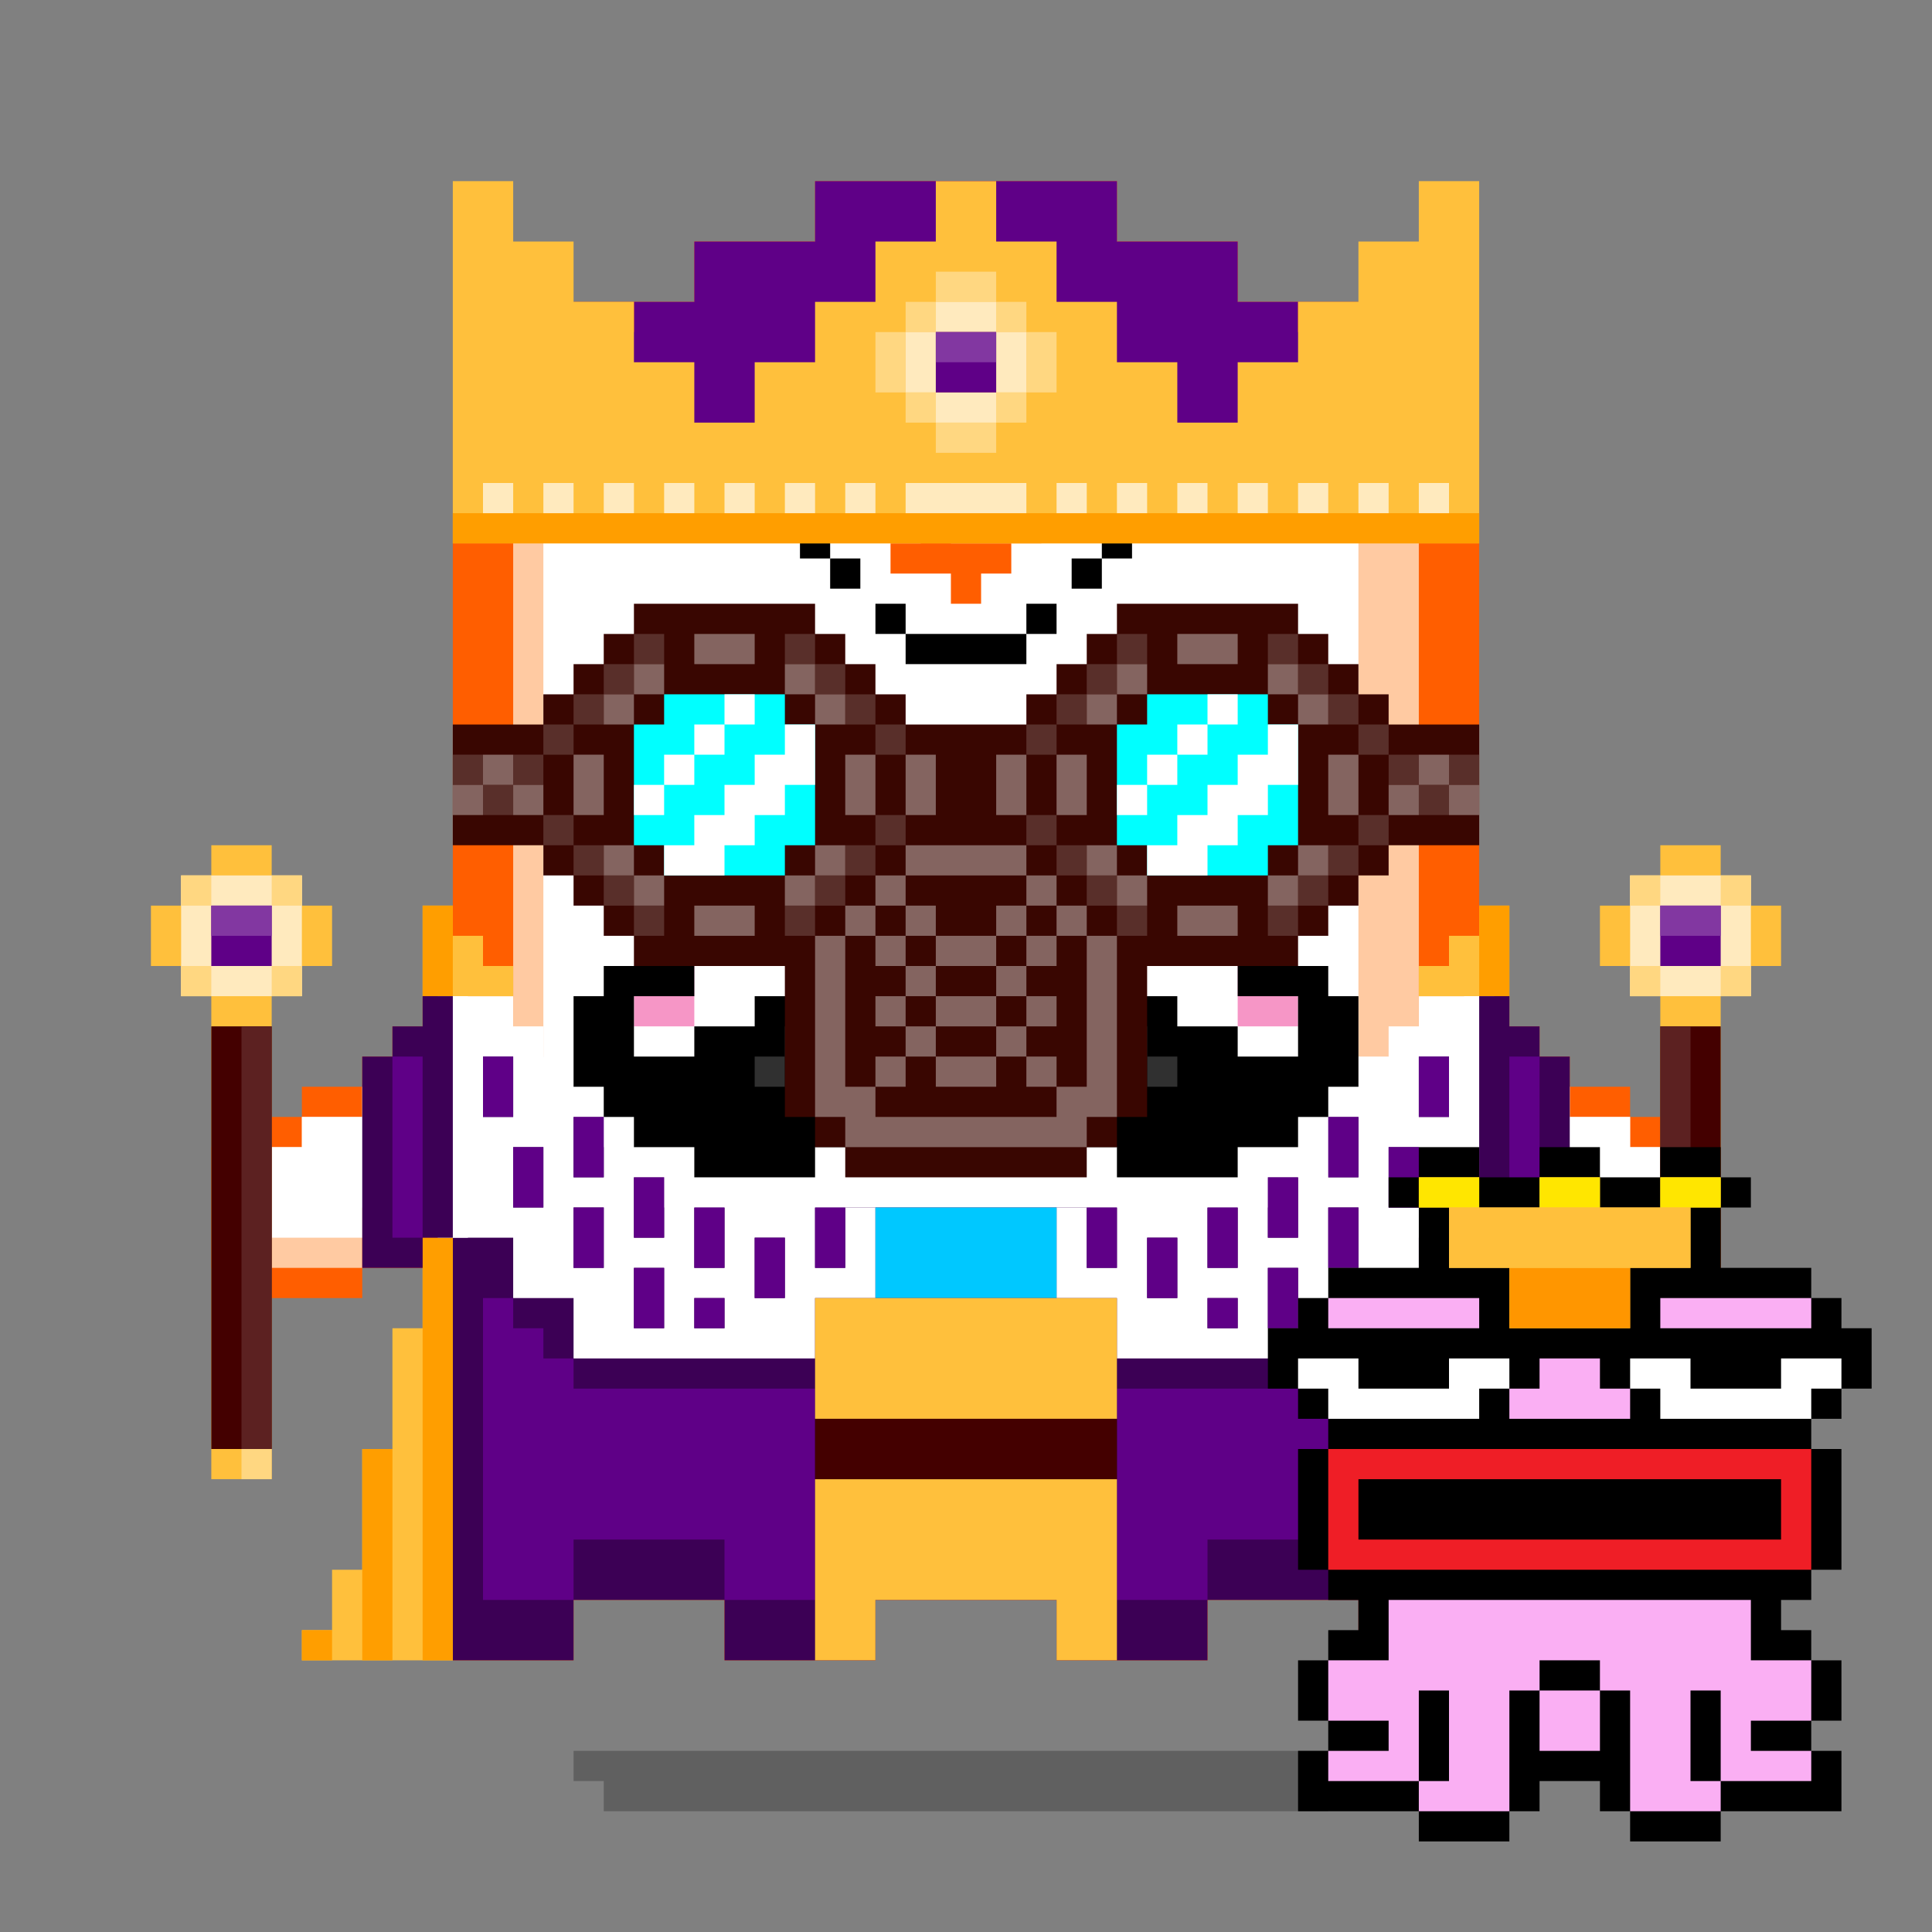 <svg xmlns="http://www.w3.org/2000/svg" viewBox="0 0 64 64"><rect x="0" y="0" width="64" height="64" fill="#808080" stroke="none"/><g class="gotchi-bg"><defs fill="#fff"><pattern id="a" patternUnits="userSpaceOnUse" width="4" height="4"><path d="M0 0h1v1H0zm2 2h1v1H2z"/></pattern><pattern id="b" patternUnits="userSpaceOnUse" x="0" y="0" width="2" height="2"><path d="M0 0h1v1H0z"/></pattern><pattern id="c" patternUnits="userSpaceOnUse" x="-2" y="0" width="8" height="1"><path d="M0 0h1v1H0zm2 0h1v1H2zm2 0h1v1H4z"/></pattern><pattern id="d" patternUnits="userSpaceOnUse" x="0" y="0" width="4" height="4"><path d="M0 0h1v1H0zm0 2h1v1H0zm1 0V1h1v1zm1 0h1v1H2zm0-1h1V0H2zm1 2h1v1H3z"/></pattern><pattern id="e" patternUnits="userSpaceOnUse" width="64" height="32"><path d="M4 4h1v1H4zm7 0h1v1h-1zm7 0h1v1h-1zm7 0h1v1h-1zm7 0h1v1h-1zm7 0h1v1h-1zm7 0h1v1h-1zm7 0h1v1h-1zm7 0h1v1h-1z"/><path fill="url(#a)" d="M0 8h64v7H0z"/><path fill="url(#b)" d="M0 16h64v1H0z"/><path fill="url(#c)" d="M0 18h64v1H0z"/><path fill="url(#b)" d="M22 18h15v1H22zM0 20h64v3H0z"/><path fill="url(#d)" d="M0 24h64v8H0z"/></pattern><mask id="f"><path fill="url(#e)" d="M0 0h64v32H0z"/></mask></defs><path fill="#fff" d="M0 0h64v32H0z"/><path fill="#dea8ff" class="gotchi-secondary" mask="url(#f)" d="M0 0h64v32H0z"/><path fill="#dea8ff" class="gotchi-secondary" d="M0 32h64v32H0z"/><path mask="url(#f)" fill="#fff" transform="matrix(1 0 0 -1 0 64)" d="M0 0h64v32H0z"/></g><style>.gotchi-primary{fill:#FF5E00;}.gotchi-secondary{fill:#FFCAA2;}.gotchi-cheek{fill:#F696C6;}.gotchi-eyeColor{fill:#0064FF;}.gotchi-primary-mouth{fill:#FF5E00;}.gotchi-sleeves-up{display:none;}.gotchi-handsUp{display:none;}.gotchi-handsDownOpen{display:block;}.gotchi-handsDownClosed{display:none;}</style><g class="gotchi-body"><path d="M47 14v-2h-2v-2h-4V8h-4V6H27v2h-4v2h-4v2h-2v2h-2v41h4v-2h5v2h5v-2h6v2h5v-2h5v2h4V14z" class="gotchi-primary"/><path d="M45 14v-2h-4v-2h-4V8H27v2h-4v2h-4v2h-2v39h2v-2h5v2h5v-2h6v2h5v-2h5v2h2V14z" class="gotchi-secondary"/><path d="M18,49h2v-1h2v1h2v2h5v-2h2v-1h2v1h2v2h5v-2h2v-1h2v1h1V14h-4v-2h-4v-2h-5V9h-5v2h-4v2h-4v2h-1V49z" fill="#fff"/></g><path class="gotchi-cheek" d="M21 32v2h2v-2h-1zm21 0h-1v2h2v-2z"/><g class="gotchi-primary-mouth"><path d="M29 32h-2v2h2v-1z"/><path d="M33 34h-4v2h6v-2h-1z"/><path d="M36 32h-1v2h2v-2z"/></g>
    <style>
        .gotchi-bg { display: none }
    </style>
<g class="gotchi-shadow"><path opacity=".25" d="M25 58H19v1h1v1h24V59h1V58h-1z" fill="#000"/></g><g class="gotchi-collateral"><path d="M30 11v1h4v-1h-4z"/><path d="M29 12h1v1h-1zm7.5 2.5v4h1v-4h-1zm-10 4h1v-4h-1v4z"/><path d="M27.5 13.5h1v1h-1zm8 5h1v1h-1zm0-5h1v1h-1zM34 12h1v1h-1zm-5 8h1v1h-1zm-1.5-1.5h1v1h-1zM34 20h1v1h-1z"/><path d="M30 21v1h4v-1h-4z"/><g fill="#ff5e00"><path d="M32.5 16h-1v-1h2v-1h-1v-1h-1v1h-2v1h1v3h-1v1h2v1h1v-1h1v-1h-2v-1h2v-1h-1z"/><path d="M33.5 17h1v1h-1zm0-2h1v1h-1z"/></g></g><g class="gotchi-eyeColor"><path d="M27 23H26H25H24H23H22H21V24H22H23H24V25H23H22H21V26H22H23H24H25H26H27H28H29V25H28H27H26V24H27H28H29V23H28H27Z" class="gotchi-primary" /><path d="M41 24H42H43V23H42H41H40H39H38H37H36H35V24H36H37H38V25H37H36H35V26H36H37H38H39H40H41H42H43V25H42H41H40V24H41Z" class="gotchi-primary" /><rect x="24" y="24" width="2" height="1" /><rect x="38" y="24" width="2" height="1" /></g><g class="gotchi-wearable wearable-body"><svg x="10" y="30"><path d="M39 4h-2v1h-1v1h-1v1h-1v2h-2v1H12V9h-1V8h-1V7H9V6H8V5H7V4H5v21h4v-2h5v2h5v-2h6v2h5v-2h5v2h4V4z" fill="#3c0055"/><path d="M18 11v1h-1v-2h1V9h-6v2h-1V9h1V8h-1V7h-1v2H9V7h1V6H9V5H8V4H7V3H5v8h2v2h2v2h8v-2h2v-3h-1v1zm-5-1h1v2h-1v-2zM6 6V5h1v2H6V6zm1 3V8h1v2H7V9zm2 2v-1h1v2H9v-1zm2 3v-2h1v2h-1zm2 0v-1h1v1h-1zm2-1v-2h1v2h-1zM37 3v1h-1v1h-1v1h-1v1h1v2h-1V7h-1v1h-1v1h1v2h-1V9h-6v1h1v2h-1v-2h-1v3h2v2h8v-2h2v-2h2V3h-2zm-6 7v2h-1v-2h1zm-3 2v-1h1v2h-1v-1zm2 2v-1h1v1h-1zm2 0v-2h1v2h-1zm2-2v-2h1v2h-1zm2-2V8h1v2h-1zm2-4v1h-1V5h1v1z" fill="#fff"/><path d="M10 8V7H9v2h1V8zm25 0V7h-1v2h1V8zm-19 4v-1h-1v2h1v-1zm1-1v1h1v-2h-1v1zm12 1v-1h-1v2h1v-1zM7 6V5H6v2h1V6zm0 3v1h1V8H7v1zm26 4v-1h-1v2h1v-1zm-21 0v-1h-1v2h1v-1zm0-3V9h-1v2h1v-1zm2 1v-1h-1v2h1v-1zm23-5v1h1V5h-1v1zm-4 4V9h-1v2h1v-1zm-2 1v-1h-1v2h1v-1zm-4 0v-1h-1v2h1v-1zm10-2V8h-1v2h1V9zm-27 2v-1H9v2h1v-1zm3 2h1v1h-1v-1zm17 0h1v1h-1v-1zm5-2v-1h-1v2h1v-1zm2 3h-1v1h-1v1h-8v7h3v-2h5v2h3V13h-1v1zm-22 2H9v-1H8v-1H7v-1H6v10h3v-2h5v2h3v-7h-2z" fill="#5f0087"/><path d="M43 24v-2h-1v-4h-1v-4h-1v-3h-1v14h5v-1h-1zM4 12v2H3v4H2v4H1v2H0v1h5V11H4v1zm36-9V0h-1v1h-1v1h-1v1h3zM6 1H5V0H4v3h3V2H6V1z" fill="#ffc03c"/><path d="M39 25h1V11h-1v14zm4-1h1v1h-1v-1zm-2-5v6h1v-7h-1v1zM4 12v13h1V11H4v1zM39 1v2h1V0h-1v1zM4 3h1V0H4v3zM0 24h1v1H0v-1zm2-5v6h1v-7H2v1z" fill="#ff9e00"/><path d="M24,10h-5v3h6v-3H24z" fill="#00c8ff"/><path d="M26 13h-9v4h10v-4h-1zm-1 6h-8v6h2v-2h6v2h2v-6h-2z" fill="#ffc03c"/><path d="M26,17h-9v2h10v-2H26z" fill="#400"/></svg></g><g class="gotchi-handsDownClosed"><g class="gotchi-primary"><path d="M19 42h1v1h-1zm1-6h1v1h-1z"/><path d="M21 37h1v1h-1zm5 3v4h1v-4zm-5 3h-1v1h2v-1z"/><path d="M24 44h-2v1h4v-1h-1zm1-5h-1v1h2v-1z"/><path d="M23 38h-1v1h2v-1z"/></g><g class="gotchi-secondary"><path d="M19 43h1v1h-1zm5 2h-2v1h4v-1h-1z"/><path d="M27 41v3h1v-3zm-6 3h-1v1h2v-1z"/><path d="M26 44h1v1h-1zm-7-3h-1v2h1v-1z"/></g><g class="gotchi-primary"><path d="M44 42h1v1h-1zm-1-6h1v1h-1z"/><path d="M42 37h1v1h-1z"/><path d="M42 39v-1h-2v1h1zm0 4v1h2v-1h-1z"/><path d="M40 44h-2v1h4v-1h-1z"/><path d="M38 42v-2h-1v4h1v-1z"/><path d="M40 40v-1h-2v1h1z"/></g><g class="gotchi-secondary"><path d="M42 44v1h2v-1h-1zm-5-2v-1h-1v3h1v-1z"/><path d="M40 45h-2v1h4v-1h-1z"/><path d="M37 44h1v1h-1zm7-1h1v1h-1z"/></g></g><g class="gotchi-handsDownOpen"><g class="gotchi-primary"><path d="M56 38v-1h-2v-1h-2v-1h-1v-1h-1v-1h-1v8h1v1h2v1h4v-1h1v-4z"/></g><g class="gotchi-secondary"><path d="M54 38v-1h-2v-1h-1v-1h-1v-1h-1v6h1v1h2v1h4v-4z" /></g><path d="M54,38v-1h-2v-1h-1v-1h-1v-1h-1v5h1v1h2v1h4v-3H54z" fill="#fff"/><g class="gotchi-primary"><path d="M8 38v-1h2v-1h2v-1h1v-1h1v-1h1v8h-1v1h-2v1H8v-1H7v-4z"/></g><g class="gotchi-secondary"><path d="M10 38v-1h2v-1h1v-1h1v-1h1v6h-1v1h-2v1H8v-4z" /></g><path d="M8,38v3h4v-1h2v-1h1v-5h-1v1h-1v1h-1v1h-2v1H8z" fill="#fff"/></g><g class="gotchi-handsUp"><g class="gotchi-secondary"><path d="M50,38h1v1h-1V38z"/><path d="M49 39h1v1h-1v-1zm2-2h1v1h-1v-1z"/><path d="M52,36h2v1h-2V36z"/><path d="M54,35h2v1h-2V35z"/></g><path d="M52,32v1h-2v1h-1v5h1v-1h1v-1h1v-1h2v-1h2v-3H52z" fill="#fff"/><g class="gotchi-primary"><path d="M49,33h1v1h-1V33z"/><path d="M50 32h2v1h-2v-1zm0 7h1v1h-1v-1z"/><path d="M49 40h1v1h-1v-1zm2-2h1v1h-1v-1z"/><path d="M52 37h2v1h-2v-1zm0-6h4v1h-4v-1z"/><path d="M56,32h1v4h-1V32z"/><path d="M54,36h2v1h-2V36z"/></g><g class="gotchi-secondary"><path d="M13,38h1v1h-1V38z"/><path d="M14 39h1v1h-1v-1zm-2-2h1v1h-1v-1z"/><path d="M10,36h2v1h-2V36z"/><path d="M8,35h2v1H8V35z"/></g><path d="M8,32v3h2v1h2v1h1v1h1v1h1v-5h-1v-1h-2v-1H8z" fill="#fff"/><g class="gotchi-primary"><path d="M14,33h1v1h-1V33z"/><path d="M12 32h2v1h-2v-1zm1 7h1v1h-1v-1z"/><path d="M14 40h1v1h-1v-1zm-2-2h1v1h-1v-1z"/><path d="M10 37h2v1h-2v-1zm-2-6h4v1H8v-1z"/><path d="M7,32h1v4H7V32z"/><path d="M8,36h2v1H8V36z"/></g></g><g class="gotchi-wearable wearable-face"><svg x="19" y="32"><path d="M25 1V0h-3v1h2v2h-2V2h-2V1h-2V0h-4v1h-2V0H8v1H6v1H4v1H2V1h2V0H1v1H0v3h1v1h1v1h2v1h4V6h2V5h2V4h2v1h2v1h2v1h4V6h2V5h1V4h1V1z"/><g fill="#303030"><path d="M19 3h1v1h-1zm-2-2h-1v1h2V1z"/><path d="M18 2h1v1h-1zM6 3h1v1H6zm2-2v1h2V1H9z"/><path d="M7 2h1v1H7z"/></g></svg></g><g class="gotchi-wearable wearable-eyes"><svg x="15" y="20"><path d="M31 4V3h-1V2h-1V1h-1V0h-6v1h-1v1h-1v1h-1v1h-4V3h-1V2h-1V1h-1V0H6v1H5v1H4v1H3v1H0v4h3v1h1v1h1v1h1v1h5v5h1v1h1v1h8v-1h1v-1h1v-5h5v-1h1v-1h1V9h1V8h3V4h-3z" fill="#390601"/><g fill="#592f2a"><path d="M11,1h1v1h-1V1z"/><path d="M12 2h1v1h-1V2zM6 1h1v1H6V1z"/><path d="M5,2h1v1H5V2z"/><path d="M4,3h1v1H4V3z"/><path d="M3 4h1v1H3V4zm8 6h1v1h-1v-1z"/><path d="M12 9h1v1h-1V9zm-6 1h1v1H6v-1z"/><path d="M5,9h1v1H5V9z"/><path d="M4,8h1v1H4V8z"/><path d="M3 7h1v1H3V7zM1 6h1v1H1V6z"/><path d="M2 5h1v1H2V5zM0 5h1v1H0V5zm13-2h1v1h-1V3zm0 5h1v1h-1V8z"/><path d="M14 4h1v1h-1V4zm0 3h1v1h-1V7zm5-3h1v1h-1V4zm0 3h1v1h-1V7z"/><path d="M20 3h1v1h-1V3zm0 5h1v1h-1V8zm2-7h1v1h-1V1z"/><path d="M21 2h1v1h-1V2zm6-1h1v1h-1V1z"/><path d="M28,2h1v1h-1V2z"/><path d="M29,3h1v1h-1V3z"/><path d="M30 4h1v1h-1V4zm-8 6h1v1h-1v-1z"/><path d="M21 9h1v1h-1V9zm6 1h1v1h-1v-1z"/><path d="M28,9h1v1h-1V9z"/><path d="M29,8h1v1h-1V8z"/><path d="M30 7h1v1h-1V7zm2-1h1v1h-1V6z"/><path d="M31 5h1v1h-1V5zm2 0h1v1h-1V5z"/></g><g fill="#846460"><path d="M11,2h1v1h-1V2z"/><path d="M12 3h1v1h-1V3zm0 5h1v1h-1V8z"/><path d="M11 9h1v1h-1V9zM6 2h1v1H6V2z"/><path d="M5 3h1v1H5V3zm0 5h1v1H5V8z"/><path d="M6 9h1v1H6V9zm2-8h2v1H8V1zM4 5h1v2H4V5zM2 6h1v1H2V6zM0 6h1v1H0V6z"/><path d="M1 5h1v1H1V5zm7 5h2v1H8v-1zm11-1h1v1h-1V9z"/><path d="M20,10h1v1h-1V10z"/><path d="M21 16h-1v1h-6v-1h-1v-5h-1v6h1v1h8v-1h1v-6h-1v5zm-6-8h4v1h-4V8zm3 2h1v1h-1v-1z"/><path d="M19 11h1v1h-1v-1zm-4-1h1v1h-1v-1z"/><path d="M14 11h1v1h-1v-1zm2 0h2v1h-2v-1z"/><path d="M18 12h1v1h-1v-1zm-3 0h1v1h-1v-1z"/><path d="M16,13h2v1h-2V13z"/><path d="M18 14h1v1h-1v-1zm-3 0h1v1h-1v-1z"/><path d="M16 15h2v1h-2v-1zm3-2h1v1h-1v-1zm0 2h1v1h-1v-1zm-5-2h1v1h-1v-1zm0 2h1v1h-1v-1zm0-6h1v1h-1V9z"/><path d="M13 10h1v1h-1v-1zm0-5h1v2h-1V5zm2 0h1v2h-1V5zm3 0h1v2h-1V5zm2 0h1v2h-1V5zm2-3h1v1h-1V2z"/><path d="M21 3h1v1h-1V3zm0 5h1v1h-1V8z"/><path d="M22 9h1v1h-1V9zm5-7h1v1h-1V2z"/><path d="M28 3h1v1h-1V3zm0 5h1v1h-1V8z"/><path d="M27 9h1v1h-1V9zm-3-8h2v1h-2V1zm7 5h1v1h-1V6zm2 0h1v1h-1V6z"/><path d="M29 5h1v2h-1V5zm3 0h1v1h-1V5zm-8 5h2v1h-2v-1z"/></g><path d="M11 3H7v1H6v4h1v1h4V8h1V4h-1V3zm16 1V3h-4v1h-1v4h1v1h4V8h1V4h-1z" fill="#0ff"/><g fill="#fff"><path d="M9,3h1v1H9V3z"/><path d="M8,4h1v1H8V4z"/><path d="M7,5h1v1H7V5z"/><path d="M6 6h1v1H6V6zm5-1h-1v1H9v1H8v1H7v1h2V8h1V7h1V6h1V4h-1v1zm14-2h1v1h-1V3z"/><path d="M24,4h1v1h-1V4z"/><path d="M23 5h1v1h-1V5zm4-1v1h-1v1h-1v1h-1v1h-1v1h2V8h1V7h1V6h1V4h-1z"/><path d="M22,6h1v1h-1V6z"/></g></svg></g><g class="gotchi-wearable wearable-head"><svg x="15" y="6"><path d="M33 8h-1V6h-2V5h-2V4h-2V2h-4V0H12v2H8v2H6v1H4v1H2v2H1v3h32z" fill="#5f0087"/><path d="M33 0h-1v2h-2v2h-2v2h-2v2h-2V6h-2V4h-2V2h-2V0h-2v2h-2v2h-2v2h-2v2H8V6H6V4H4V2H2V0H0v12h34V0z" fill="#ffc03c"/><g fill="#ffd781"><path d="M18 4V3h-2v1h1zm-3 1h-1v2h1V6z"/><path d="M15 4h1v1h-1zm4 1v2h1V5z"/><path d="M18 4h1v1h-1zm-3 3h1v1h-1zm3 0h1v1h-1z"/><path d="M16 8v1h2V8h-1z"/></g><path d="M33 11H0v1h34v-1z" fill="#ff9e00"/><g fill="#ffeabe"><path d="M16 5h-1v2h1V6zm2 1v1h1V5h-1z"/><path d="M18 5V4h-2v1h1zm-2 2v1h2V7h-1zm-5 3h1v1h-1zm2 0h1v1h-1zm4 0h-2v1h4v-1h-1zm3 0h1v1h-1zM9 10h1v1H9zm-2 0h1v1H7zm-2 0h1v1H5zm17 0h1v1h-1zm2 0h1v1h-1zm2 0h1v1h-1zm2 0h1v1h-1zm4 0h1v1h-1zm-2 0h1v1h-1zM3 10h1v1H3zm-2 0h1v1H1z"/></g><path d="M17 5h-1v2h2V5z" fill="#5f0087"/><path d="M17 5h-1v1h2V5z" fill="#8237a1"/></svg></g>"><svg x="10" y="30"><g><g class="gotchi-sleeves gotchi-sleeves-left gotchi-sleeves-up"><path d="M39.5 11h-1V3h1v8z" fill="#fff"/><path d="M39 11h1v-1h1V9h1V2h-2v1h-1v8z" fill="#3c0055"/><path d="M41,9h-1V3h1V9z" fill="#5f0087"/></g><g class="gotchi-sleeves gotchi-sleeves-left gotchi-sleeves-down"><path d="M39.5 11h-1V3h1v8z" fill="#fff"/><path d="M39 11h1v1h2V5h-1V4h-1V3h-1v8z" fill="#3c0055"/><path d="M41 11h-1V5h1v6z" fill="#5f0087"/></g><g class="gotchi-sleeves gotchi-sleeves-right gotchi-sleeves-up"><path d="M4.5,3h1v8h-1V3z" fill="#fff"/><path d="M5,3H4V2H2v7h1v1h1v1h1V3z" fill="#3c0055"/><path d="M3,3h1v6H3V3z" fill="#5f0087"/></g><g class="gotchi-sleeves gotchi-sleeves-right gotchi-sleeves-down"><path d="M4.5,3h1v8h-1V3z" fill="#fff"/><path d="M5,3H4v1H3v1H2v7h2v-1h1V3z" fill="#3c0055"/><path d="M3,5h1v6H3V5z" fill="#5f0087"/></g></g></svg><g class="gotchi-wearable wearable-hand wearable-hand-left"><svg x="5" y="28"><g fill="#ffc03c"><path d="M3 6H2v15h2V6z"/><path d="M5 2V1H4V0H2v1H1v1H0v2h1v1h1v1h2V5h1V4h1V2z"/></g><path d="M4 1H1v4h4V1z" fill="#ffeabe"/><path d="M1 1h1v1H1zm3 0h1v1H4zM1 4h1v1H1zm3 0h1v1H4zM3 20h1v1H3z" fill="#ffd781"/><path d="M3 2H2v2h2V2z" fill="#5f0087"/><path d="M3 2H2v1h2V2z" fill="#8237a1"/><path d="M3 6H2v14h2V6z" fill="#400"/><path d="M3 6v14h1V6z" fill="#5c2121"/></svg></g><g class="gotchi-wearable wearable-hand wearable-hand-right"><svg x="5" y="28"><g transform="scale(-1, 1) translate(-54, 0)"><g fill="#ffc03c"><path d="M3 6H2v15h2V6z"/><path d="M5 2V1H4V0H2v1H1v1H0v2h1v1h1v1h2V5h1V4h1V2z"/></g><path d="M4 1H1v4h4V1z" fill="#ffeabe"/><path d="M1 1h1v1H1zm3 0h1v1H4zM1 4h1v1H1zm3 0h1v1H4zM3 20h1v1H3z" fill="#ffd781"/><path d="M3 2H2v2h2V2z" fill="#5f0087"/><path d="M3 2H2v1h2V2z" fill="#8237a1"/><path d="M3 6H2v14h2V6z" fill="#400"/><path d="M3 6v14h1V6z" fill="#5c2121"/></g></svg></g><g class="gotchi-wearable wearable-pet"><svg x="42" y="38"><path d="M19 6V5h-1V4h-3V2h1V1h-1V0h-2v1h-2V0H9v1H7V0H5v1H4v1h1v2H2v1H1v1H0v2h1v1h1v1H1v4h1v1h1v1H2v1H1v2h1v1H1v2h4v1h3v-1h1v-1h2v1h1v1h3v-1h4v-2h-1v-1h1v-2h-1v-1h-1v-1h1v-1h1v-4h-1V9h1V8h1V6h-1z"/><path d="M18 7h-1v1h-3V7h-2v1h1v1h5V8h1V7h-1zM6 7v1H3V7H1v1h1v1h5V8h1V7H6z" fill="#fff"/><g fill="#faaff3"><path d="M17 5h-4v1h5V5h-1zm-7 4h2V8h-1V7H9v1H8v1h2zM4 6h3V5H2v1h2zm5 12v2h2v-2H9z"/><path d="M16 17v-2H4v2H2v2h2v1H2v1h3v-3h1v3H5v1h3v-4h1v-1h2v1h1v4h3v-1h-1v-3h1v3h3v-1h-2v-1h2v-2h-2z"/></g><path d="M17 10H2v4h16v-4h-1zm0 2v1H3v-2h14v1z" fill="#ef1e26"/><path d="M13 1v1h-2V1H9v1H7V1H5v1h1v2h2v2h4V4h2V2h1V1z" fill="#ffc03c"/><path d="M5 1v1h2V1H5zm4 0v1h2V1H9zm5 0h-1v1h2V1h-1z" fill="#ffe600"/><path d="M11,4H8v2h4V4H11z" fill="#ff9600"/><path d="M13,2H6v2h8V2H13z" fill="#ffc03c"/></svg></g></svg>